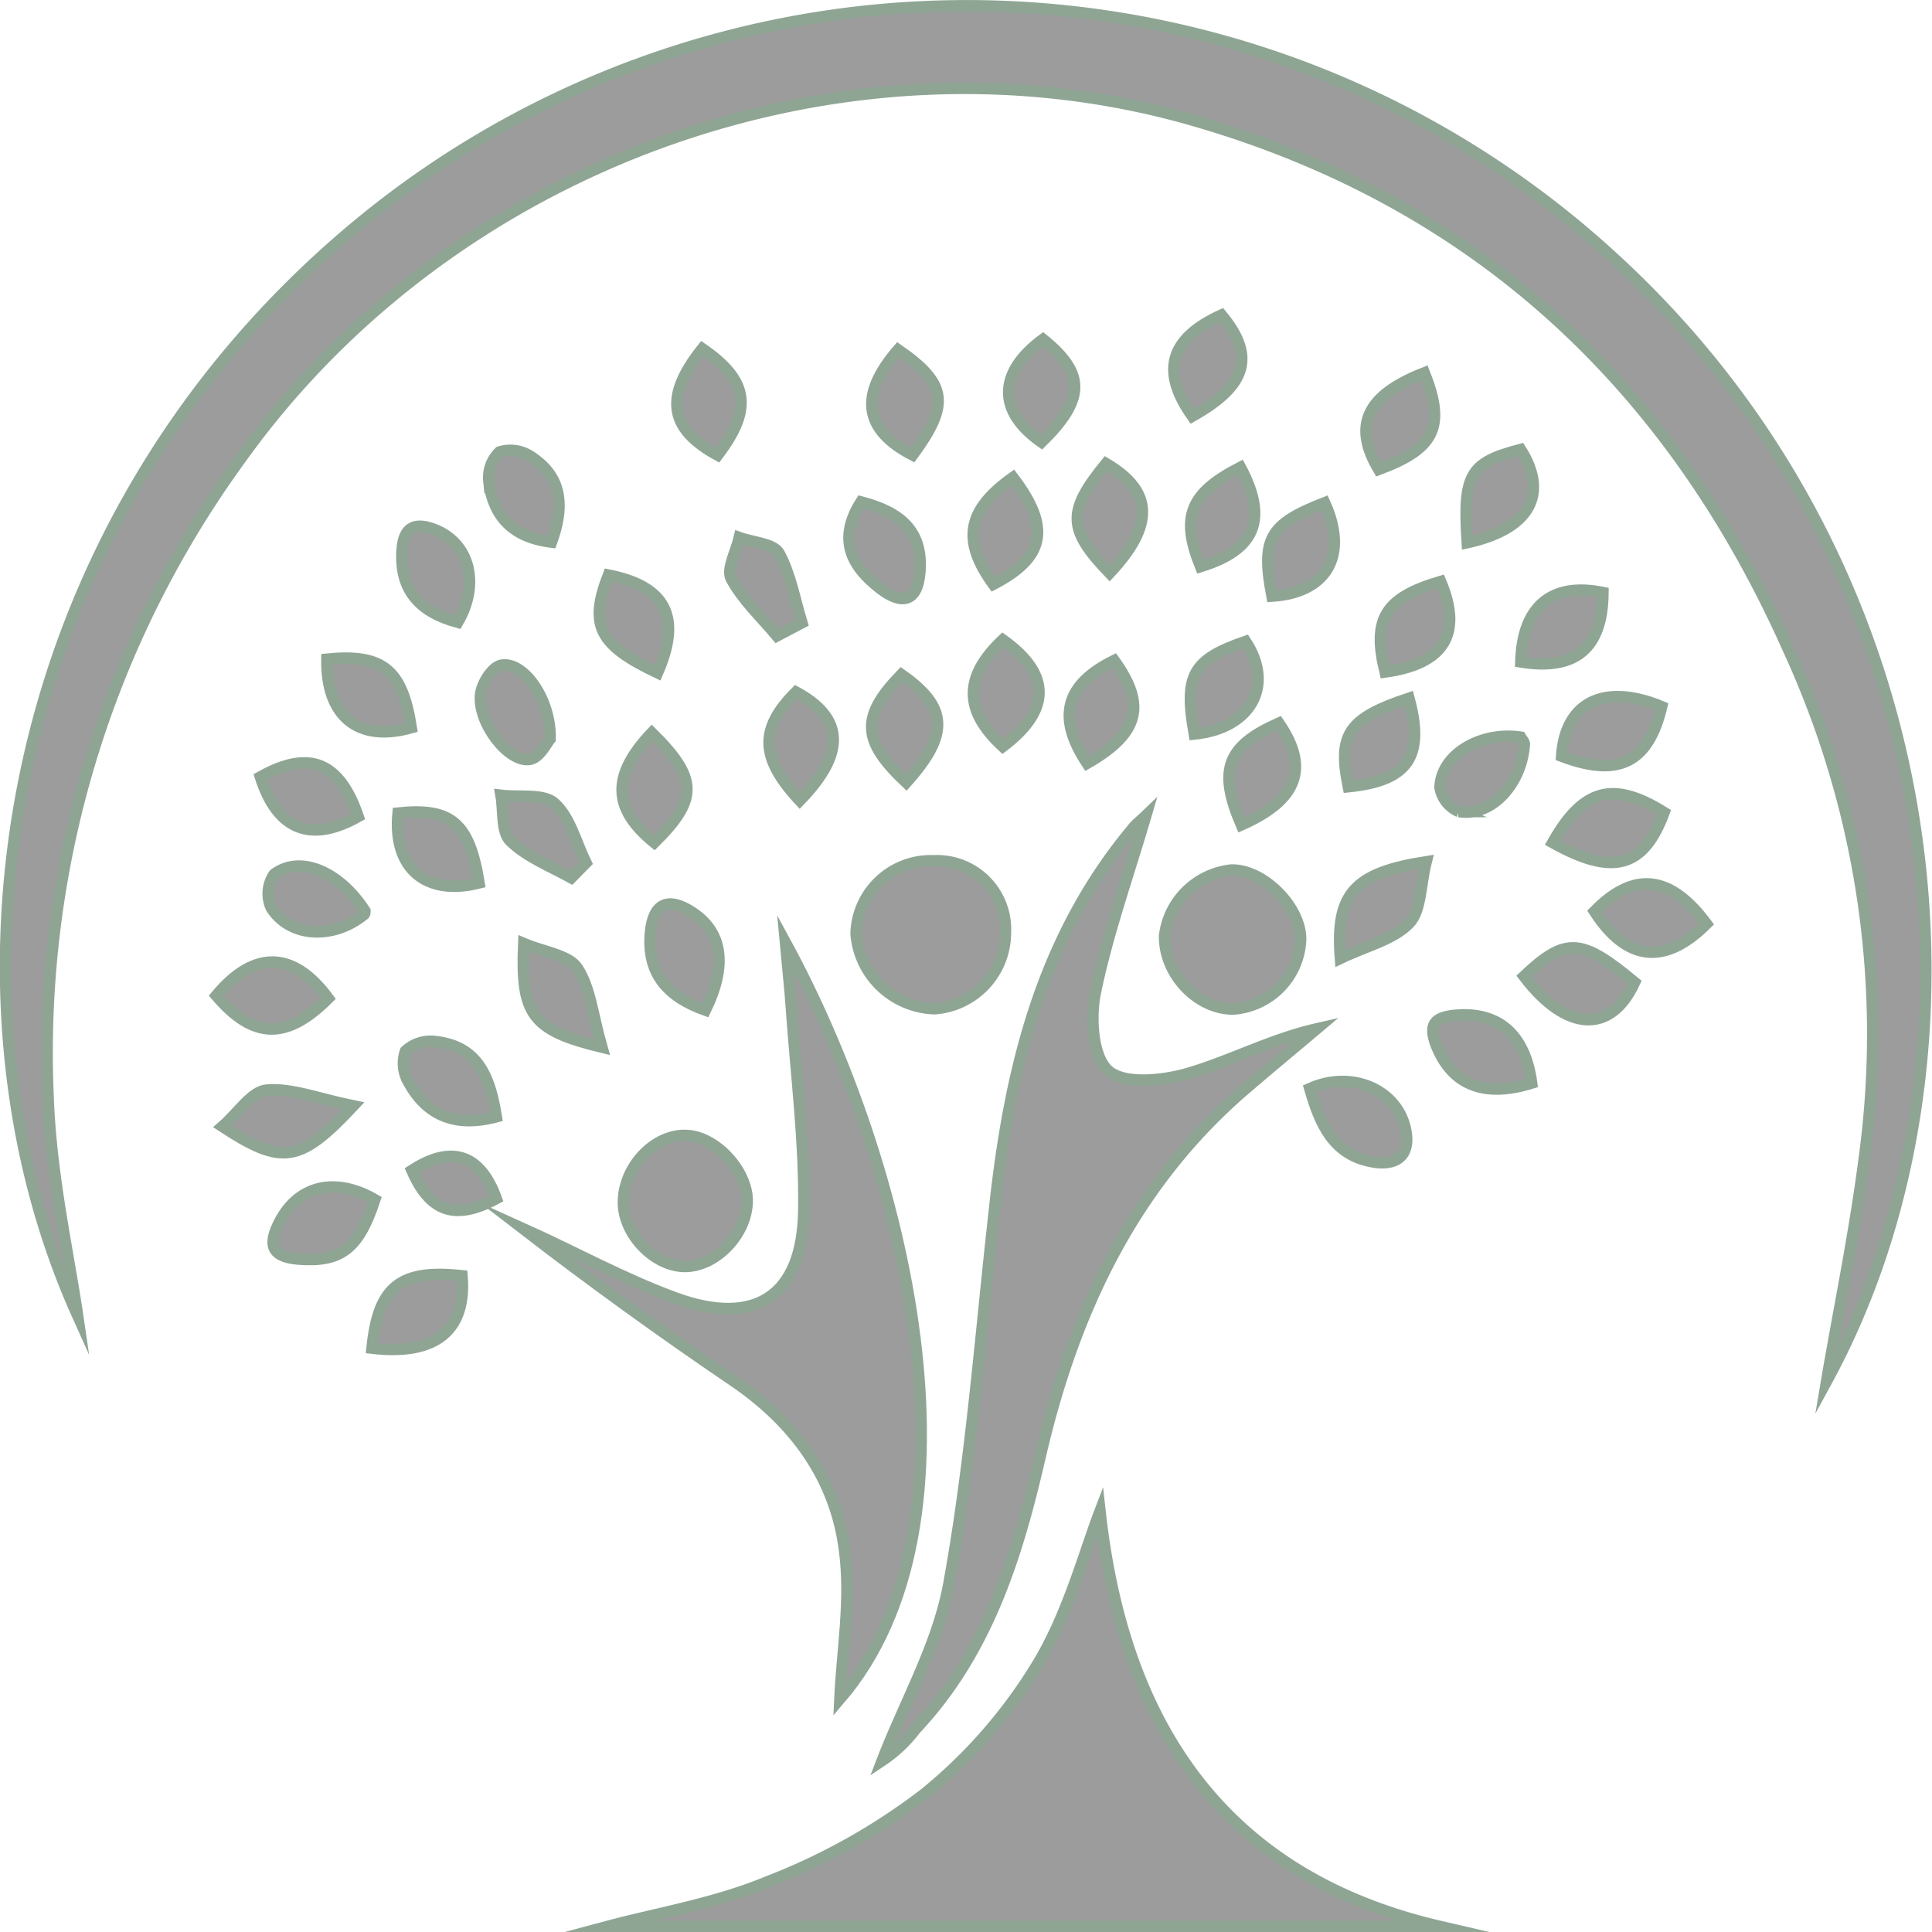 <svg xmlns="http://www.w3.org/2000/svg" viewBox="0 0 169.1 169.12"><defs><style>.cls-1{fill:#9c9c9c;stroke:#8ea594;stroke-miterlimit:10;}</style></defs><title>logo</title><g id="Layer_2" data-name="Layer 2"><g id="Layer_1-2" data-name="Layer 1"><path class="cls-1" d="M6.79,115.12C-6,86.75-.17,45.29,32,19.13a83.62,83.62,0,0,1,109.08,3.32c30.3,27.62,33.91,70.7,18.8,98.42,1.06-6.28,2.64-13.75,3.52-21.3a80.43,80.43,0,0,0-6.85-42.69C146.2,33.6,129.07,17.6,104.33,10.5c-30.4-8.72-64.71,3.73-83.24,29.61A88.29,88.29,0,0,0,4.21,96C4.45,102.88,6,109.72,6.79,115.12Z"/><path class="cls-1" d="M126.07,168.62H53.15c4.36-1.17,9.43-2,14.07-3.93a55,55,0,0,0,13.63-7.63,43.9,43.9,0,0,0,10-11.46c2.64-4.39,4-9.57,5.43-13.32C98.21,149.72,106.11,164,126.07,168.62Z"/><path class="cls-1" d="M100.29,71.4c-1.6,5.44-3.37,10.39-4.42,15.48-.45,2.2-.24,5.61,1.13,6.83s4.71.89,6.91.26c3.76-1.09,7.3-3,11.33-3.92-2.11,1.78-4.23,3.53-6.32,5.33-9.88,8.52-15,19.7-17.88,32.11-2,8.68-4.58,17.12-10.91,23.85a12,12,0,0,1-2.91,2.75c2-5.2,4.92-10.24,5.86-15.63C85,127.83,85.8,117,87,106.27,88.29,94,91,82.19,99.24,72.4,99.47,72.12,99.77,71.9,100.29,71.4Z"/><path class="cls-1" d="M73.51,148.71c.18-4.14,1-8.64.41-13-.79-6.32-4.39-11.23-9.74-14.86q-9.42-6.39-18.44-13.34c4.45,2,8.79,4.41,13.37,6.09,7,2.55,11.11-.16,11.24-7.6.1-6-.68-11.92-1.09-17.87-.12-1.73-.32-3.45-.52-5.65C79.31,101.88,86.8,133.23,73.51,148.71Z"/><path class="cls-1" d="M88,81.63a6.67,6.67,0,0,1-6.19,6.66,7.11,7.11,0,0,1-6.88-6.54,6.55,6.55,0,0,1,6.79-6.41A6,6,0,0,1,88,81.63Z"/><path class="cls-1" d="M113.84,82.22a6.35,6.35,0,0,1-5.91,6.1c-3.15,0-6.05-3.08-6-6.41a6.59,6.59,0,0,1,5.83-5.76C110.56,76.07,113.86,79.38,113.84,82.22Z"/><path class="cls-1" d="M54.56,105.25c0-3.09,2.7-6,5.52-5.87,2.57.08,5.38,3.14,5.32,5.79-.05,2.86-2.73,5.66-5.42,5.68S54.57,108.05,54.56,105.25Z"/><path class="cls-1" d="M114.64,95.28c3.7-1.66,7.69.12,8.39,3.6.49,2.43-1,3.22-3.07,2.78C116.68,101,115.53,98.38,114.64,95.28Z"/><path class="cls-1" d="M134.06,94.8c-4.24,1.32-7,.1-8.35-3.3-.71-1.83-.18-2.47,1.68-2.64C131.12,88.53,133.49,90.51,134.06,94.8Z"/><path class="cls-1" d="M30.92,96.79c-4.69,5-6.22,5.23-11.45,1.81,1.4-1.22,2.56-3.08,3.87-3.19C25.52,95.22,27.79,96.15,30.92,96.79Z"/><path class="cls-1" d="M32.56,118c.55-5.43,2.47-6.92,7.88-6.34C40.84,116.42,38.16,118.66,32.56,118Z"/><path class="cls-1" d="M117.32,83.88c-.45-5.68,1.21-7.47,7.51-8.46-.52,2.07-.43,4.3-1.5,5.4C121.92,82.26,119.59,82.79,117.32,83.88Z"/><path class="cls-1" d="M61.74,88.42c-3.42-1.22-5.13-3.3-4.81-6.8.24-2.58,1.57-3.18,3.74-1.71C63.23,81.64,63.66,84.49,61.74,88.42Z"/><path class="cls-1" d="M135.9,73.75c2.69-4.76,5.31-5.41,9.75-2.64C143.86,75.94,141.19,76.71,135.9,73.75Z"/><path class="cls-1" d="M145.44,61.85c-1.17,4.92-3.8,6.22-8.76,4.34C137,61.44,140.42,59.77,145.44,61.85Z"/><path class="cls-1" d="M32.81,105c-1.43,4.34-3,5.5-6.73,5.2-2.5-.21-2.55-1.43-1.63-3.22C26.11,103.73,29.35,103,32.81,105Z"/><path class="cls-1" d="M43.44,97.75c-3.55.94-6.09-.09-7.7-3.07A3.22,3.22,0,0,1,35.49,92a3.21,3.21,0,0,1,2.6-.84C41.92,91.57,42.9,94.39,43.44,97.75Z"/><path class="cls-1" d="M133.39,85.45c3.66-3.45,5-3.36,9.68.53C141,90.49,137.13,90.36,133.39,85.45Z"/><path class="cls-1" d="M52.68,91.66c-6.15-1.49-7.11-2.87-6.84-9.08,1.8.76,3.92,1,4.68,2.13C51.67,86.43,51.86,88.79,52.68,91.66Z"/><path class="cls-1" d="M18.93,87.14c3.34-4,6.74-3.91,9.8.24C25.1,91,22.22,91,18.93,87.14Z"/><path class="cls-1" d="M149.36,80.86c-3.7,3.68-7,3.24-9.8-1.09C143,76.25,146.17,76.56,149.36,80.86Z"/><path class="cls-1" d="M28.61,57.69c4.93-.48,6.6.93,7.39,6C31.41,65,28.53,62.75,28.61,57.69Z"/><path class="cls-1" d="M48.15,64.67c-.27.31-.89,1.62-1.74,1.79-1.87.36-4.6-3.16-4.35-5.66.09-.94,1-2.4,1.78-2.57C45.78,57.81,48.23,61.17,48.15,64.67Z"/><path class="cls-1" d="M108.65,72.2c-2.07-4.83-1.27-6.88,3.28-8.91C114.61,67.18,113.63,70,108.65,72.2Z"/><path class="cls-1" d="M40.06,54.47c-3.22-.88-5.1-2.71-4.87-6.31.14-2.16,1.24-2.48,3-1.75C41.13,47.66,42,51.17,40.06,54.47Z"/><path class="cls-1" d="M75.36,43.93c3.41.88,5.42,2.51,5.16,6.08-.2,2.75-1.63,2.92-3.45,1.52C74.58,49.63,73.24,47.27,75.36,43.93Z"/><path class="cls-1" d="M31.94,79.73c0,.12,0,.28-.11.34-2.7,2.16-6.42,2-8.09-.61A3,3,0,0,1,24,76.52C26.29,74.8,29.73,76.3,31.94,79.73Z"/><path class="cls-1" d="M97.12,50.16c-3.71-3.86-3.73-5.4-.31-9.59C100.92,43,101.08,45.93,97.12,50.16Z"/><path class="cls-1" d="M133.11,57.94c.14-4.87,2.69-7,7.19-6.08C140.27,56.73,137.92,58.72,133.11,57.94Z"/><path class="cls-1" d="M121.23,58.82c-1.15-4.68,0-6.49,4.86-7.93Q129,57.75,121.23,58.82Z"/><path class="cls-1" d="M57.55,58.89c-5.16-2.45-6-4.16-4.3-8.56C58.28,51.32,59.69,54,57.55,58.89Z"/><path class="cls-1" d="M22.79,68c4.28-2.4,6.93-1.32,8.56,3.47C27.18,73.82,24.26,72.63,22.79,68Z"/><path class="cls-1" d="M34.84,71.16c4.67-.49,6.25.88,7.09,6.12C37.27,78.46,34.37,76,34.84,71.16Z"/><path class="cls-1" d="M78.61,30.61c4.32,3,4.53,4.78,1.27,9.22C75.61,37.61,75.14,34.62,78.61,30.61Z"/><path class="cls-1" d="M87.77,65.34c-3.43-3.16-3.43-6.1,0-9.34C92,59,92,62.16,87.77,65.34Z"/><path class="cls-1" d="M70,70.07c-3.5-3.76-3.55-6.28-.33-9.5C73.88,62.84,74.05,65.9,70,70.07Z"/><path class="cls-1" d="M115.94,44c2.11,4.62.18,7.88-4.61,8.18C110.38,47.16,111.06,45.9,115.94,44Z"/><path class="cls-1" d="M68,55.66c-1.38-1.65-3-3.15-4-5-.44-.84.43-2.39.71-3.61,1.2.43,3,.52,3.48,1.37,1,1.83,1.36,4,2,6.09Z"/><path class="cls-1" d="M133.09,64.52c.12.21.35.43.33.64-.25,3.51-2.92,6.36-5.73,5.87a2.77,2.77,0,0,1-1.65-2.1C126.11,66.06,129.59,64,133.09,64.52Z"/><path class="cls-1" d="M50,76.83c-1.81-1-3.88-1.81-5.33-3.22-.81-.78-.58-2.63-.82-4,1.61.19,3.73-.18,4.7.71,1.36,1.24,1.87,3.42,2.74,5.2Z"/><path class="cls-1" d="M79.32,68.49c-3.92-3.68-4-5.76-.43-9.45C83,61.9,83.1,64.28,79.32,68.49Z"/><path class="cls-1" d="M106.91,27.57c3,3.62,2.24,6.16-2.55,8.86C101.56,32.47,102.38,29.64,106.91,27.57Z"/><path class="cls-1" d="M91.29,29.7c3.73,3,3.7,5.24-.13,9C87.28,36,87.33,32.61,91.29,29.7Z"/><path class="cls-1" d="M48.27,47.45c-3.47-.42-5.12-2.33-5.48-5.34a3.11,3.11,0,0,1,.93-2.55,3.19,3.19,0,0,1,2.69.37C49.15,41.67,49.46,44.2,48.27,47.45Z"/><path class="cls-1" d="M88.66,41.79c3.35,4.4,2.81,7-1.72,9.35C84.16,47.3,84.62,44.65,88.66,41.79Z"/><path class="cls-1" d="M57.05,64.14c4.06,4,4.06,5.81.22,9.61C53.6,70.77,53.49,67.9,57.05,64.14Z"/><path class="cls-1" d="M61.47,30.52c4.09,2.81,4.41,5.29,1.34,9.32C58.56,37.51,58.1,34.76,61.47,30.52Z"/><path class="cls-1" d="M104.53,64.25c-.91-5.16-.17-6.5,4.49-8.11C111.57,60,109.5,63.75,104.53,64.25Z"/><path class="cls-1" d="M128.42,47.5c-.39-6,.22-7,4.67-8.16C135.57,43.24,133.91,46.3,128.42,47.5Z"/><path class="cls-1" d="M123.32,61.11c1.4,5.14-.1,7.23-5.31,7.75C117.08,64.26,118,62.89,123.32,61.11Z"/><path class="cls-1" d="M124.67,32.63c1.87,4.72.93,6.63-4,8.46C118.39,37.26,119.57,34.61,124.67,32.63Z"/><path class="cls-1" d="M108.57,40.9c2.44,4.56,1.31,7.22-3.49,8.69C103.33,45.25,104.11,43.19,108.57,40.9Z"/><path class="cls-1" d="M95.15,66.81c-2.7-4.07-1.88-6.91,2.37-9C100.34,61.72,99.74,64.18,95.15,66.81Z"/><path class="cls-1" d="M36.05,102.44c3.48-2.26,6-1.4,7.39,2.47C39.84,106.83,37.66,106.11,36.05,102.44Z"/></g></g></svg>